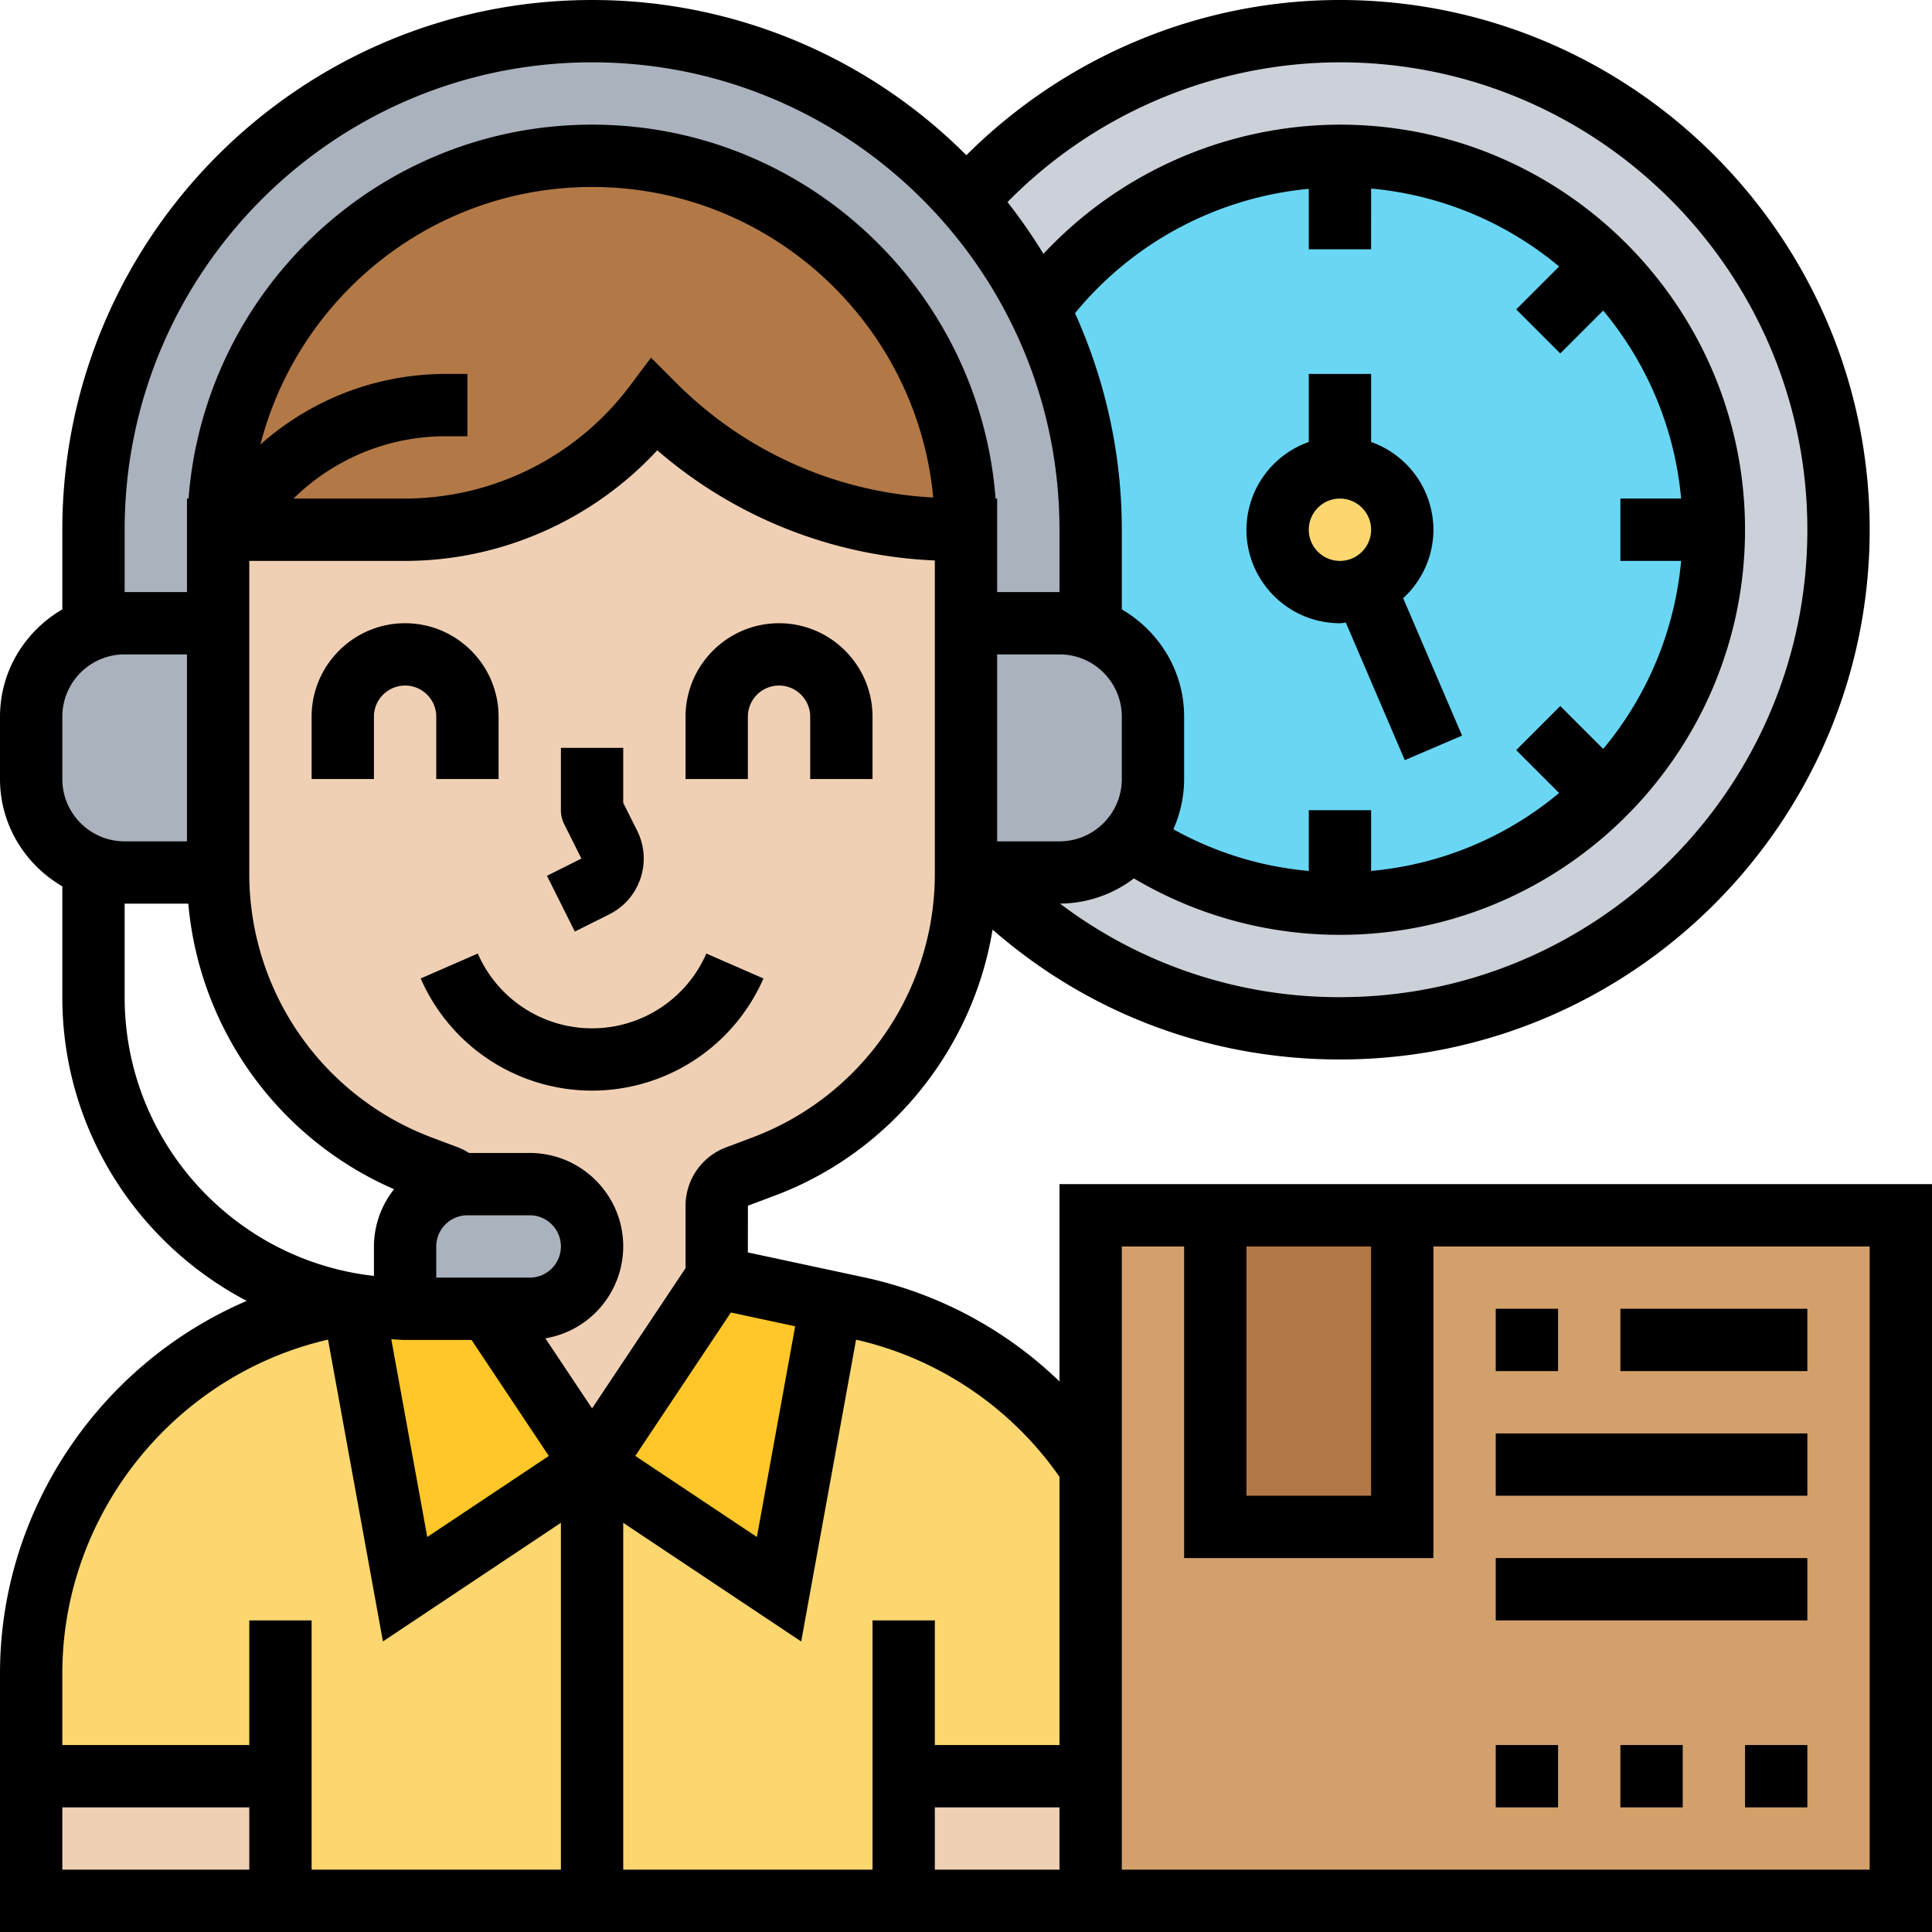 <svg viewBox="0 0 62 62" xmlns="http://www.w3.org/2000/svg"><path d="M43 1c8.84 0 16 7.16 16 16s-7.16 16-16 16c-4.58 0-8.7-1.92-11.62-5H34c.92 0 1.74-.41 2.28-1.06A11.94 11.94 0 0043 29c3.32 0 6.32-1.34 8.49-3.51S55 20.32 55 17s-1.34-6.32-3.51-8.49A11.962 11.962 0 0043 5c-3.96 0-7.48 1.92-9.66 4.89-.62-1.26-1.41-2.43-2.34-3.47C33.93 3.1 38.22 1 43 1z" fill="#ccd1d9"/><path d="M43 5c3.32 0 6.32 1.34 8.49 3.51S55 13.68 55 17s-1.34 6.32-3.51 8.49A11.962 11.962 0 0143 29c-2.49 0-4.8-.76-6.72-2.06.45-.52.72-1.2.72-1.94v-2c0-1.31-.83-2.42-2-2.82V17c0-2.55-.6-4.97-1.66-7.11C35.52 6.92 39.04 5 43 5z" fill="#69d6f4"/><path d="M43 15c1.1 0 2 .9 2 2 0 .82-.5 1.53-1.21 1.84A2.006 2.006 0 0141 17c0-1.1.9-2 2-2z" fill="#fcd770"/><path d="M7 17c0-6.63 5.37-12 12-12 3.32 0 6.32 1.34 8.49 3.51S31 13.68 31 17h-.34A13.67 13.67 0 0121 13c-1.89 2.52-4.85 4-8 4H7z" fill="#b27946"/><path d="M27.51 41.97l-.84-.18L25 51l-6-4-6 4-1.66-9.14-.2-.03-.65.14A11.987 11.987 0 001 53.7V57h8v4h20v-4h6v-9.93a11.977 11.977 0 00-7.49-5.1z" fill="#fcd770"/><path fill="#ffc729" d="M26.67 41.79L25 51l-6-4 4-6zm-11 .21L19 47l-6 4-1.66-9.14c.54.09 1.09.14 1.66.14h2.67z"/><path fill="#d3a06c" d="M35 39h26v22H35z"/><path fill="#b27946" d="M39 39h6v10h-6z"/><path fill="#f0d0b4" d="M29 57h6v4h-6zM1 57h8v4H1zm16-15c1.1 0 2-.9 2-2 0-.55-.22-1.05-.59-1.41-.36-.37-.86-.59-1.41-.59h-2c-.09 0-.18.01-.26.02a.926.926 0 00-.39-.26l-.86-.33A9.996 9.996 0 017 28.07V17h6c3.15 0 6.11-1.48 8-4a13.67 13.67 0 009.66 4H31v11.07c0 4.17-2.59 7.9-6.49 9.36l-.86.33c-.39.14-.65.52-.65.93V41l-4 6-3.33-5H17z"/><path d="M35 17v3.18c-.31-.12-.65-.18-1-.18h-3v-3c0-3.32-1.34-6.32-3.51-8.49S22.32 5 19 5C12.37 5 7 10.37 7 17v3H4c-.35 0-.69.06-1 .18V17C3 8.16 10.16 1 19 1c4.42 0 8.42 1.79 11.32 4.68.24.24.47.49.68.74.93 1.04 1.72 2.21 2.34 3.47C34.4 12.03 35 14.45 35 17z" fill="#aab2bd"/><path d="M37 23v2c0 .74-.27 1.42-.72 1.94A2.95 2.95 0 0134 28h-3v-8h3c.35 0 .69.06 1 .18 1.17.4 2 1.51 2 2.82zM3 27.82c-1.17-.4-2-1.51-2-2.82v-2c0-1.31.83-2.42 2-2.82.31-.12.65-.18 1-.18h3v8H4c-.35 0-.69-.06-1-.18zM17 38c.55 0 1.05.22 1.41.59.37.36.59.86.59 1.41 0 1.1-.9 2-2 2h-4v-2a2.005 2.005 0 012-2h2z" fill="#aab2bd"/><path d="M48 42h2v2h-2zm4 0h6v2h-6zm-4 4h10v2H48zm0 4h10v2H48zm0 6h2v2h-2zm8 0h2v2h-2zm-4 0h2v2h-2z"/><path d="M34 38v6.332a12.92 12.92 0 00-6.276-3.342L24 40.192l.001-1.499.861-.323c3.711-1.392 6.361-4.702 6.991-8.538C34.942 32.529 38.84 34 43 34c9.374 0 17-7.626 17-17S52.374 0 43 0c-4.511 0-8.812 1.815-11.989 4.981A16.946 16.946 0 0019 0C9.626 0 2 7.626 2 17v2.556C.81 20.25 0 21.526 0 23v2c0 1.474.81 2.75 2 3.444V32c0 4.232 2.406 7.908 5.919 9.747C3.217 43.759 0 48.45 0 53.701V62h62V38H34zm6 2h4v8h-4v-8zm-6 7.393V56h-4v-4h-2v8h-8V48.869l5.711 3.808 1.761-9.686A10.919 10.919 0 0134 47.393zM14 41v-1c0-.551.449-1 1-1h2c.551 0 1 .449 1 1s-.449 1-1 1h-3zm1.132 2l2.481 3.723-3.902 2.601-1.154-6.346c.148.006.294.022.443.022h2.132zm10.386-.438l-1.229 6.761-3.902-2.601 3.068-4.602 2.063.442zm-1.359-6.064l-.86.323A2.006 2.006 0 0022 38.692v2.005l-3 4.5-1.498-2.248A2.997 2.997 0 0020 40c0-1.654-1.346-3-3-3h-1.95a1.94 1.94 0 00-.348-.179l-.862-.324A9.04 9.04 0 018 28.071V18h5c3.073 0 6.024-1.31 8.092-3.55A14.536 14.536 0 0030 17.986v10.085a9.042 9.042 0 01-5.841 8.427zM34.498 10.05A11.04 11.04 0 0142 6.06V8h2V6.051a10.954 10.954 0 016.034 2.501l-1.377 1.377 1.414 1.414 1.377-1.377A10.943 10.943 0 0153.949 16H52v2h1.949a10.954 10.954 0 01-2.501 6.034l-1.377-1.377-1.414 1.414 1.377 1.377A10.943 10.943 0 0144 27.949V26h-2v1.95a10.91 10.91 0 01-4.345-1.338A3.982 3.982 0 0038 25v-2c0-1.474-.81-2.75-2-3.444V17c0-2.477-.545-4.826-1.502-6.95zM36 23v2c0 1.103-.897 2-2 2h-2v-6h2c1.103 0 2 .897 2 2zM14.313 12a8.927 8.927 0 00-5.956 2.266C9.578 9.521 13.88 6 19 6c5.716 0 10.424 4.384 10.948 9.965a12.553 12.553 0 01-8.241-3.672l-.815-.815-.692.922A9.044 9.044 0 0113 16H9.419a6.95 6.95 0 014.894-2H15v-2h-.687zM43 2c8.271 0 15 6.729 15 15s-6.729 15-15 15a14.836 14.836 0 01-8.982-3.002 3.96 3.96 0 002.371-.809A12.927 12.927 0 0043 30c7.168 0 13-5.832 13-13S50.168 4 43 4a13.063 13.063 0 00-9.515 4.147 17.075 17.075 0 00-1.153-1.662A15 15 0 0143 2zM4 17C4 8.729 10.729 2 19 2s15 6.729 15 15v2h-2v-3h-.051C31.436 9.299 25.831 4 19 4S6.564 9.299 6.051 16H6v3H4v-2zm-2 6c0-1.103.897-2 2-2h2v6H4c-1.103 0-2-.897-2-2v-2zm2 9v-3h2.043a11.056 11.056 0 006.603 9.163A2.966 2.966 0 0012 40v.945c-4.494-.499-8-4.32-8-8.945zm6.527 10.989l1.762 9.687L18 48.869V60h-8v-8H8v4H2v-2.299c0-5.094 3.577-9.568 8.527-10.712zM2 58h6v2H2v-2zm28 2v-2h4v2h-4zm30 0H36V40h2v10h8V40h14v20z"/><path d="M19 33a4 4 0 01-3.667-2.4l-1.833.8a6.002 6.002 0 0011 0l-1.833-.8A4 4 0 0119 33zm-.553-3.105l1.105-.553c.478-.239.834-.65 1.003-1.157s.13-1.049-.108-1.527L20 25.764V24h-2v2c0 .155.036.309.105.447l.553 1.105-1.105.553.894 1.79zM25 20c-1.654 0-3 1.346-3 3v2h2v-2c0-.551.449-1 1-1s1 .449 1 1v2h2v-2c0-1.654-1.346-3-3-3zm-11 3v2h2v-2c0-1.654-1.346-3-3-3s-3 1.346-3 3v2h2v-2c0-.551.449-1 1-1s1 .449 1 1zm29-3c.065 0 .126-.015.19-.019l1.891 4.413 1.838-.788-1.89-4.41A2.984 2.984 0 0046 17a2.996 2.996 0 00-2-2.816V12h-2v2.184A2.996 2.996 0 0040 17c0 1.654 1.346 3 3 3zm0-4c.551 0 1 .449 1 1s-.449 1-1 1-1-.449-1-1 .449-1 1-1z"/></svg>